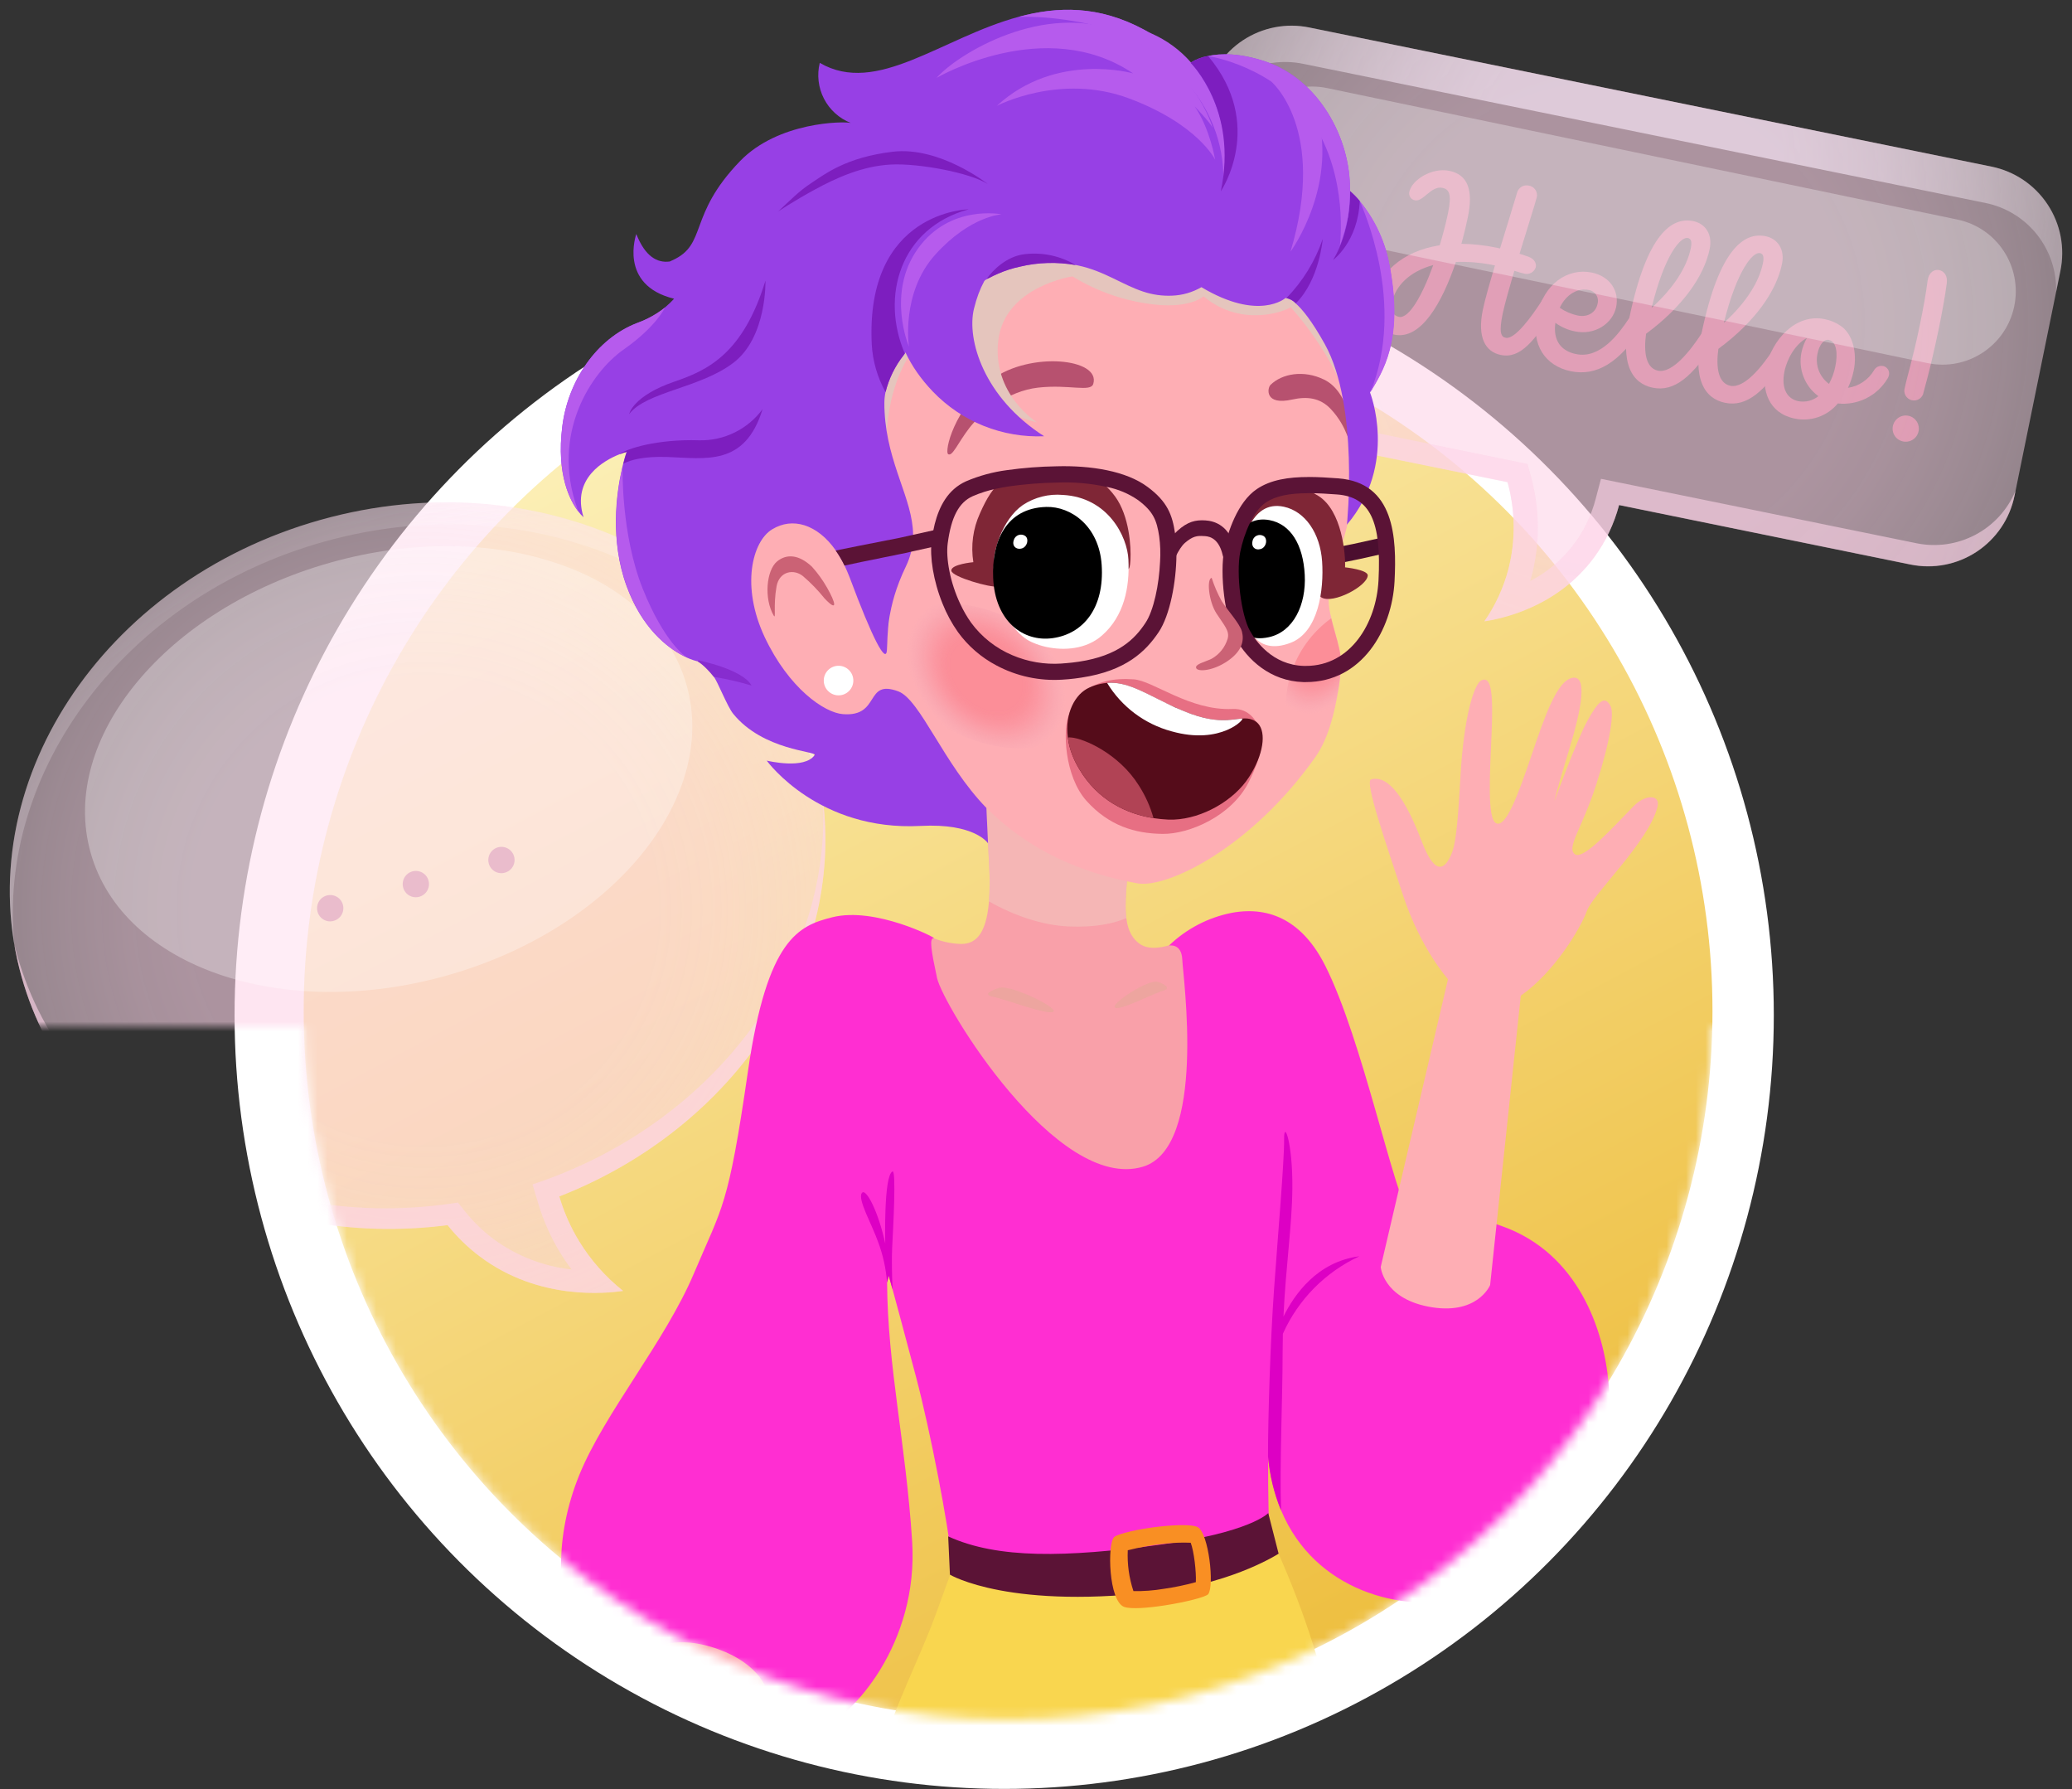 <svg width="212" height="183" viewBox="0 0 212 183" fill="none" xmlns="http://www.w3.org/2000/svg">
<rect x="0" y="0" width="212" height="183" fill="#333333" stroke="none"/>
<ellipse cx="102.745" cy="103.845" rx="78.745" ry="79.144" fill="white"/>
<mask id="mask0_5502_15875" style="mask-type:alpha" maskUnits="userSpaceOnUse" x="0" y="0" width="212" height="176">
<path fill-rule="evenodd" clip-rule="evenodd" d="M212 0H0V105H31.087C31.909 144.289 63.855 175.884 103.143 175.884C142.43 175.884 174.376 144.289 175.199 105H212V0Z" fill="#C4C4C4"/>
</mask>
<g mask="url(#mask0_5502_15875)">
<ellipse cx="103.143" cy="103.446" rx="72.072" ry="72.437" fill="url(#paint0_linear_5502_15875)"/>
<path d="M157.723 30.798C157.809 30.63 157.946 30.494 158.114 30.409C158.282 30.323 158.473 30.292 158.659 30.321C158.761 30.343 158.857 30.385 158.943 30.445C159.029 30.505 159.102 30.581 159.158 30.669C159.214 30.756 159.252 30.855 159.27 30.957C159.289 31.06 159.286 31.166 159.264 31.267C159.236 31.394 159.185 31.515 159.114 31.623C156.979 34.855 155.58 36.731 153.551 36.307C151.982 35.98 151.128 34.528 151.722 31.68C151.936 30.659 152.405 29 152.961 27.153C151.647 26.87 150.303 26.751 148.96 26.797C147.565 30.94 145.401 34.802 142.653 34.229C141.009 33.873 140.162 32.449 140.518 30.637C141.059 28.043 143.365 25.704 147.309 25.089C147.636 24.003 147.932 22.878 148.163 21.775C148.569 19.821 148.245 19.351 147.586 19.213C146.426 18.971 145.618 20.668 144.775 20.49C144.678 20.474 144.585 20.438 144.503 20.384C144.42 20.331 144.35 20.26 144.296 20.178C144.243 20.096 144.206 20.003 144.19 19.906C144.174 19.809 144.178 19.71 144.202 19.615C144.454 18.408 146.515 17.102 148.302 17.479C150.16 17.867 150.772 19.405 150.177 22.256C149.999 23.103 149.782 24.014 149.523 24.939C150.762 24.955 151.998 25.095 153.21 25.356L153.48 25.413C154.1 23.387 154.751 21.305 155.221 19.718C155.286 19.462 155.45 19.242 155.676 19.105C155.903 18.969 156.174 18.927 156.431 18.988C156.565 19.01 156.693 19.058 156.807 19.131C156.921 19.204 157.019 19.3 157.094 19.413C157.17 19.525 157.221 19.652 157.246 19.786C157.27 19.919 157.266 20.056 157.235 20.188C157.16 20.544 156.32 23.181 155.473 25.954C155.769 26.046 156.068 26.146 156.374 26.256C157.007 26.488 157.214 26.936 157.136 27.324C157.1 27.448 157.039 27.564 156.958 27.664C156.877 27.764 156.777 27.847 156.663 27.908C156.549 27.97 156.425 28.007 156.296 28.019C156.167 28.031 156.038 28.017 155.915 27.979C155.719 27.936 155.381 27.829 154.943 27.701C154.416 29.481 153.954 31.114 153.754 32.061C153.345 34.019 153.58 34.471 154.064 34.553C155.004 34.748 156.74 32.339 157.712 30.83L157.723 30.798ZM146.647 27.11C144.173 27.776 142.771 29.292 142.436 30.887C142.262 31.73 142.522 32.289 143.127 32.413C144.159 32.631 145.518 30.242 146.647 27.11Z" fill="#B7516F"/>
<path d="M166.628 32.653C166.715 32.489 166.849 32.355 167.014 32.271C167.179 32.186 167.366 32.154 167.55 32.18C167.758 32.228 167.938 32.355 168.052 32.535C168.166 32.715 168.205 32.933 168.159 33.141C168.134 33.26 168.087 33.374 168.02 33.475C165.703 37.099 163.34 38.519 160.71 37.971C158.079 37.423 156.645 35.234 157.264 32.276C157.951 29.005 160.443 27.382 162.863 27.881C164.721 28.268 165.71 29.756 165.354 31.422C164.998 33.088 163.19 34.323 161.137 33.895C160.416 33.752 159.734 33.453 159.14 33.02C158.887 34.8 159.692 35.91 161.275 36.223C163.735 36.736 165.675 34.088 166.632 32.632L166.628 32.653ZM162.542 29.66C161.475 29.436 160.257 30.062 159.585 31.482C160.138 31.864 160.761 32.133 161.418 32.273C162.457 32.49 163.272 31.956 163.45 31.109C163.498 30.954 163.512 30.79 163.491 30.629C163.47 30.468 163.414 30.314 163.328 30.176C163.242 30.039 163.127 29.922 162.992 29.832C162.856 29.743 162.703 29.685 162.542 29.66Z" fill="#B7516F"/>
<path d="M174.043 34.198C174.13 34.037 174.267 33.907 174.432 33.828C174.598 33.749 174.784 33.724 174.964 33.757C175.065 33.776 175.161 33.816 175.247 33.872C175.333 33.929 175.406 34.002 175.463 34.088C175.521 34.173 175.56 34.269 175.58 34.37C175.6 34.47 175.6 34.574 175.58 34.675C175.553 34.802 175.503 34.923 175.431 35.031C173.178 38.465 171.345 40.124 169.103 39.658C167.024 39.227 165.714 37.291 166.704 32.539C168.508 23.873 171.081 22.168 173.256 22.62C174.509 22.883 175.235 23.99 174.929 25.467C174.342 28.283 172.146 31.379 168.419 34.141C168.152 36.074 168.419 37.661 169.636 37.917C171.135 38.23 173.007 35.782 174.043 34.202V34.198ZM168.985 31.497C171.306 29.407 172.608 27.261 172.993 25.414C173.156 24.642 172.993 24.407 172.687 24.346C171.964 24.193 170.327 26.012 168.985 31.497Z" fill="#B7516F"/>
<path d="M181.439 35.745C181.526 35.584 181.662 35.453 181.828 35.374C181.994 35.295 182.18 35.27 182.361 35.304C182.462 35.323 182.558 35.362 182.643 35.419C182.729 35.475 182.802 35.548 182.86 35.633C182.917 35.718 182.957 35.814 182.977 35.914C182.997 36.015 182.997 36.118 182.977 36.219C182.95 36.345 182.9 36.466 182.831 36.575C180.578 40.009 178.745 41.668 176.499 41.202C174.424 40.767 173.114 38.831 174.1 34.083C175.908 25.417 178.478 23.712 180.653 24.164C181.909 24.427 182.635 25.534 182.325 27.011C181.738 29.83 179.542 32.927 175.816 35.685C175.549 37.618 175.816 39.205 177.037 39.461C178.531 39.774 180.403 37.326 181.439 35.745ZM176.364 33.041C178.684 30.951 179.987 28.805 180.371 26.958C180.535 26.186 180.371 25.951 180.065 25.89C179.375 25.744 177.734 27.556 176.375 33.041H176.364Z" fill="#B7516F"/>
<path d="M191.735 37.888C191.822 37.726 191.958 37.595 192.123 37.514C192.288 37.432 192.475 37.405 192.657 37.436C192.759 37.456 192.856 37.495 192.942 37.553C193.029 37.61 193.103 37.684 193.16 37.771C193.217 37.858 193.257 37.955 193.276 38.057C193.296 38.159 193.294 38.264 193.273 38.365C193.247 38.492 193.198 38.613 193.127 38.721C192.611 39.588 191.857 40.289 190.955 40.741C190.053 41.192 189.04 41.376 188.037 41.269C187.512 41.908 186.821 42.39 186.04 42.662C185.259 42.934 184.418 42.985 183.609 42.81C180.951 42.255 180.207 39.91 180.687 37.614C181.275 34.792 183.716 32.023 186.709 32.649C187.278 32.761 187.818 32.986 188.297 33.311C189.535 34.105 190.055 36.062 189.66 37.938C189.534 38.537 189.338 39.118 189.076 39.671C189.624 39.59 190.146 39.389 190.606 39.081C191.066 38.773 191.452 38.367 191.735 37.892V37.888ZM186.04 40.515C185.363 40.016 184.841 39.336 184.535 38.553C184.229 37.77 184.151 36.916 184.311 36.091C184.421 35.557 184.613 35.043 184.88 34.567C183.748 35.158 182.869 36.6 182.577 37.998C182.221 39.778 182.876 40.807 184.001 41.038C184.363 41.106 184.735 41.094 185.092 41.004C185.449 40.913 185.783 40.746 186.069 40.515H186.04ZM187.137 34.767C186.606 34.656 186.144 35.29 185.969 36.133C185.834 36.713 185.872 37.32 186.08 37.877C186.288 38.435 186.655 38.919 187.137 39.269C187.441 38.712 187.659 38.112 187.784 37.489C188.069 36.137 187.888 34.941 187.165 34.792L187.137 34.767Z" fill="#B7516F"/>
<path d="M193.677 43.557C193.734 43.3 193.864 43.065 194.053 42.881C194.242 42.697 194.481 42.573 194.74 42.524C194.999 42.476 195.267 42.504 195.51 42.606C195.752 42.709 195.96 42.88 196.106 43.1C196.252 43.319 196.33 43.577 196.33 43.84C196.331 44.104 196.254 44.362 196.109 44.582C195.963 44.802 195.757 44.974 195.514 45.078C195.272 45.181 195.004 45.21 194.745 45.163C194.568 45.131 194.398 45.064 194.247 44.966C194.096 44.867 193.967 44.739 193.867 44.589C193.768 44.439 193.699 44.27 193.667 44.093C193.634 43.915 193.638 43.733 193.677 43.557ZM194.898 39.642C195.144 38.457 195.706 36.738 196.429 33.261C196.785 31.545 197.066 29.965 197.222 28.741C197.329 27.854 197.902 27.52 198.411 27.627C198.92 27.733 199.294 28.214 199.187 28.972C199.023 30.25 198.717 31.947 198.326 33.834C197.913 35.813 197.407 37.998 196.82 40.094C196.803 40.233 196.757 40.366 196.685 40.485C196.613 40.605 196.517 40.708 196.402 40.788C196.288 40.867 196.158 40.922 196.021 40.948C195.884 40.974 195.743 40.971 195.607 40.939C195.472 40.907 195.344 40.847 195.233 40.763C195.122 40.678 195.03 40.571 194.963 40.449C194.896 40.327 194.856 40.192 194.845 40.053C194.834 39.914 194.852 39.774 194.898 39.642Z" fill="#B7516F"/>
<path opacity="0.6" d="M203.779 17.042L133.955 2.806C131.61 2.327 129.17 2.799 127.173 4.119C125.176 5.438 123.785 7.497 123.306 9.842L118.612 32.848C118.134 35.194 118.606 37.632 119.926 39.629C121.245 41.626 123.303 43.017 125.648 43.497L154.246 49.331C155.055 52.249 155.083 55.328 154.328 58.261C153.825 60.158 152.997 61.954 151.879 63.567C153.303 63.35 159.239 62.286 163.115 57.011C164.289 55.406 165.152 53.595 165.66 51.673L195.471 57.755C197.817 58.234 200.256 57.762 202.253 56.442C204.25 55.123 205.641 53.064 206.12 50.719L210.815 27.709C211.055 26.546 211.063 25.348 210.839 24.182C210.615 23.017 210.163 21.907 209.509 20.916C208.856 19.925 208.013 19.073 207.03 18.408C206.046 17.744 204.942 17.279 203.779 17.042Z" fill="url(#paint1_radial_5502_15875)"/>
<path d="M210.814 27.689L210.373 29.863C210.433 27.739 209.742 25.661 208.421 23.996C207.1 22.332 205.234 21.186 203.152 20.762L133.325 6.526C129.079 5.657 124.647 7.928 122.914 11.751L123.302 9.854C123.538 8.693 124.001 7.59 124.664 6.608C125.327 5.626 126.177 4.784 127.165 4.131C128.153 3.477 129.261 3.025 130.424 2.799C131.587 2.574 132.783 2.58 133.944 2.817L203.771 17.054C206.114 17.532 208.172 18.92 209.493 20.914C210.814 22.908 211.289 25.344 210.814 27.689Z" fill="url(#paint2_radial_5502_15875)" fill-opacity="0.6"/>
<path opacity="0.6" d="M206.217 50.217L206.117 50.698C205.88 51.859 205.418 52.962 204.755 53.944C204.092 54.926 203.242 55.767 202.254 56.421C201.266 57.074 200.158 57.527 198.995 57.752C197.832 57.977 196.636 57.971 195.475 57.734L165.66 51.648C165.153 53.571 164.29 55.382 163.115 56.987C159.239 62.262 153.313 63.326 151.875 63.543C152.995 61.93 153.824 60.134 154.328 58.236C155.083 55.304 155.055 52.224 154.246 49.306L125.648 43.473C123.303 42.993 121.245 41.601 119.926 39.605C118.606 37.608 118.134 35.169 118.612 32.824L118.711 32.329C118.871 36.522 122.057 40.444 126.267 41.309L156.299 47.456L156.63 48.676C157.554 52.012 157.586 55.532 156.723 58.884C156.673 59.069 156.62 59.24 156.566 59.436C158.212 58.582 159.66 57.39 160.815 55.939C161.969 54.488 162.805 52.81 163.268 51.015L163.806 48.979L196.094 55.57C198.14 55.987 200.268 55.681 202.113 54.705C203.959 53.729 205.409 52.143 206.217 50.217Z" fill="url(#paint3_radial_5502_15875)"/>
<path opacity="0.3" d="M200.28 22.46L135.798 9.012C131.744 8.167 127.772 10.768 126.926 14.823C126.081 18.877 128.682 22.849 132.736 23.695L197.218 37.142C201.273 37.988 205.245 35.386 206.09 31.332C206.936 27.278 204.335 23.305 200.28 22.46Z" fill="white"/>
<path d="M32.488 93.251C32.419 92.995 32.427 92.724 32.511 92.473C32.594 92.221 32.751 92 32.96 91.837C33.169 91.674 33.421 91.576 33.686 91.556C33.95 91.537 34.215 91.595 34.446 91.725C34.677 91.855 34.864 92.05 34.985 92.286C35.105 92.522 35.154 92.789 35.123 93.052C35.093 93.316 34.985 93.564 34.814 93.767C34.643 93.969 34.416 94.117 34.161 94.19C33.99 94.242 33.809 94.259 33.631 94.239C33.453 94.219 33.281 94.164 33.125 94.076C32.969 93.989 32.832 93.87 32.722 93.728C32.613 93.587 32.533 93.424 32.488 93.251Z" fill="#B7516F"/>
<path d="M41.251 90.789C41.181 90.533 41.188 90.263 41.271 90.011C41.355 89.759 41.51 89.537 41.719 89.374C41.928 89.21 42.181 89.112 42.445 89.092C42.709 89.072 42.974 89.13 43.206 89.259C43.437 89.389 43.625 89.584 43.746 89.82C43.867 90.056 43.915 90.322 43.885 90.586C43.855 90.849 43.748 91.098 43.577 91.301C43.406 91.504 43.178 91.651 42.924 91.725C42.753 91.776 42.573 91.793 42.395 91.773C42.217 91.754 42.045 91.699 41.889 91.611C41.733 91.524 41.596 91.406 41.487 91.265C41.377 91.124 41.297 90.962 41.251 90.789Z" fill="#B7516F"/>
<path d="M50.008 88.322C49.938 88.066 49.946 87.795 50.03 87.544C50.114 87.292 50.27 87.071 50.479 86.908C50.688 86.745 50.941 86.648 51.205 86.628C51.47 86.608 51.734 86.667 51.965 86.796C52.196 86.926 52.384 87.121 52.505 87.358C52.625 87.594 52.673 87.86 52.643 88.124C52.612 88.387 52.505 88.635 52.334 88.838C52.163 89.04 51.935 89.188 51.681 89.262C51.509 89.313 51.329 89.33 51.151 89.31C50.973 89.291 50.801 89.236 50.644 89.148C50.488 89.06 50.351 88.942 50.242 88.8C50.133 88.658 50.053 88.495 50.008 88.322Z" fill="#B7516F"/>
<path opacity="0.6" d="M83.236 77.145C77.741 57.616 55.151 46.892 32.778 53.181C10.405 59.47 -3.279 80.409 2.212 99.938C7.142 117.463 25.834 127.891 45.787 125.311C46.745 126.514 47.852 127.591 49.083 128.514C55.133 133.073 62.081 132.276 63.746 132.041C61.965 130.625 60.443 128.909 59.251 126.969C58.379 125.535 57.698 123.993 57.226 122.382C76.855 114.722 88.347 95.318 83.236 77.145Z" fill="url(#paint4_radial_5502_15875)"/>
<path opacity="0.3" d="M45.705 99.789C62.543 95.053 73.534 81.757 70.253 70.091C66.972 58.426 50.662 52.808 33.824 57.543C16.986 62.279 5.996 75.575 9.277 87.241C12.558 98.906 28.867 104.524 45.705 99.789Z" fill="white"/>
<path d="M84.277 82.624C84.09 81.544 83.845 80.468 83.544 79.396C78.048 59.867 55.458 49.143 33.086 55.428C12.798 61.123 -0.342 78.88 1.477 96.715C-1.726 78.161 11.635 59.144 32.776 53.2C55.149 46.904 77.739 57.635 83.234 77.168C83.736 78.954 84.085 80.779 84.277 82.624Z" fill="url(#paint5_radial_5502_15875)" fill-opacity="0.6"/>
<path opacity="0.6" d="M57.226 122.387C57.703 124.001 58.389 125.546 59.269 126.981C60.46 128.922 61.981 130.64 63.764 132.057C62.098 132.295 55.165 133.089 49.1 128.53C47.87 127.606 46.762 126.53 45.804 125.326C25.838 127.893 7.145 117.464 2.215 99.939C1.906 98.839 1.654 97.723 1.461 96.597C1.551 96.96 1.647 97.323 1.749 97.686C6.814 115.702 26.329 126.28 46.854 123.009L47.566 123.899C48.409 124.957 49.383 125.904 50.463 126.718C52.81 128.453 55.574 129.535 58.475 129.854C58.069 129.313 57.685 128.75 57.329 128.17C56.348 126.563 55.581 124.836 55.048 123.031L54.485 121.152C73.167 114.987 85.243 98.455 84.172 81.599C86.411 98.394 75.253 115.329 57.226 122.387Z" fill="url(#paint6_radial_5502_15875)"/>
<path d="M131.307 58.78L134.486 58.128L139.073 57.192L142.497 56.427L142.138 54.829L138.472 55.641L134.276 56.47L130.172 57.271L131.307 58.78Z" fill="#4B0E2F"/>
<path d="M86.874 97.284C87.07 97.529 103.898 125.686 110.564 127.266C117.23 128.846 120.761 121.66 122.099 118.147C123.437 114.634 122.672 95.308 122.672 95.308C122.672 95.308 118.558 97.939 116.604 96.543C115.949 96.073 115.426 95.347 115.241 93.909C115.178 93.354 115.158 92.795 115.18 92.237C115.217 90.24 115.508 88.256 116.045 86.332L100.855 80.815C100.855 80.815 100.855 81.944 101.211 88.614C101.282 89.806 101.275 91.002 101.189 92.194C100.897 95.814 99.655 96.664 98.089 96.547C97.227 96.499 96.378 96.31 95.576 95.988C95.576 95.988 86.678 97.049 86.874 97.284Z" fill="#F9A0A9"/>
<g style="mix-blend-mode:multiply" opacity="0.6">
<path d="M101.179 92.2C103.728 93.652 106.625 94.645 109.316 94.766C112.095 94.891 113.989 94.453 115.242 93.915C115.179 93.36 115.159 92.801 115.181 92.243C115.218 90.246 115.509 88.262 116.046 86.338L100.855 80.821C100.855 80.821 100.855 81.95 101.211 88.619C101.279 89.812 101.268 91.008 101.179 92.2Z" fill="#F1C5BD"/>
</g>
<g style="mix-blend-mode:multiply" opacity="0.6">
<path d="M118.473 100.437C117.534 100.11 113.622 102.676 114.071 103.064C114.519 103.452 118.082 101.594 118.979 101.348C119.876 101.103 119.189 100.686 118.473 100.437Z" fill="#E5A898"/>
</g>
<g style="mix-blend-mode:multiply" opacity="0.6">
<path d="M102.233 101.048C103.394 100.692 108.319 103.091 107.775 103.489C107.23 103.888 102.756 102.179 101.632 101.969C100.507 101.759 101.361 101.322 102.233 101.048Z" fill="#E5A898"/>
</g>
<path d="M77.294 63.443C78.696 68.743 82.804 71.829 84.444 72.654C86.085 73.48 87.078 73.722 88.164 73.171C89.249 72.619 91.922 71.007 92.524 71.256C95.371 72.437 97.862 86.994 116.37 90.358C119.42 90.909 128.048 86.706 134.596 77.424C136.02 75.391 136.579 72.615 136.931 70.601C137.079 69.793 137.174 68.976 137.216 68.156C137.226 67.829 137.212 67.502 137.173 67.177C137.084 66.234 136.686 65.041 136.372 63.853C136.319 63.646 136.266 63.44 136.219 63.23C136.219 63.191 136.202 63.144 136.194 63.109C135.939 62.196 135.874 61.24 136.002 60.301C136.38 58.183 137.985 54.371 138.109 51.99C138.234 49.748 139.013 41.078 136.522 35.422C136.369 35.066 136.166 34.71 136.006 34.354C132.642 27.489 124.261 26.944 124.261 26.944C122.865 29.023 121.605 29.596 121.605 29.596C109.423 21.41 97.692 29.069 94.46 32.874C80.373 49.463 93.645 56.478 90.616 65.098C90.068 66.671 86.163 51.527 79.995 53.641C77.444 54.528 75.902 58.133 77.294 63.443Z" fill="#FEAEB4"/>
<path d="M111.859 39.27C111.592 40.142 109.4 39.298 106.236 39.647C103.071 39.996 100.334 42.263 99.16 43.804C97.986 45.345 97.466 46.687 97.025 46.466C96.583 46.246 97.619 41.7 101.484 38.818C105.349 35.935 112.656 36.647 111.859 39.27Z" fill="#B7516F"/>
<g style="mix-blend-mode:multiply">
<path d="M90.848 32.417C90.602 32.773 88.684 40.721 88.684 40.721L90.709 46.06C90.709 46.06 90.164 38.977 94.538 34.41C97.236 31.599 98.539 31.837 98.539 31.837C98.539 31.837 96.624 41.002 106.109 43.205C106.109 43.205 101.482 40.34 102.141 34.816C102.799 29.293 109.732 28.271 109.732 28.271C112.32 29.861 115.232 30.85 118.253 31.165C121.89 31.52 123.14 30.31 123.14 30.31C124.418 31.397 126 32.063 127.671 32.218C130.376 32.425 132.066 31.435 132.066 31.435C132.066 31.435 136.732 36.418 138.195 42.112C139.658 47.807 136.02 25.876 135.664 25.983C138.206 25.228 114.025 19.576 117.086 20.526L100.966 22.704L90.848 32.417Z" fill="#E5C5BD"/>
</g>
<path opacity="0.88" d="M110.135 73.694C111.677 70.471 108.669 65.82 103.415 63.306C98.161 60.792 92.652 61.367 91.109 64.591C89.567 67.814 92.576 72.466 97.829 74.979C103.083 77.493 108.593 76.918 110.135 73.694Z" fill="url(#paint7_radial_5502_15875)"/>
<path opacity="0.88" d="M134.583 77.424C136.1 74.559 136.993 71.405 137.202 68.17C137.213 67.843 137.198 67.516 137.16 67.191C137.071 66.248 136.672 65.056 136.359 63.867C136.305 63.661 136.252 63.454 136.206 63.244C134.232 64.667 132.774 66.693 132.052 69.017C130.863 72.811 131.985 76.285 134.583 77.424Z" fill="url(#paint8_radial_5502_15875)"/>
<path d="M84.378 61.226C83.714 60.397 82.974 59.632 82.168 58.941C81.221 58.162 79.74 58.432 79.456 59.973C79.1 61.963 79.424 63.419 79.164 62.967C78.16 61.258 78.392 58.34 79.52 57.418C80.484 56.639 81.737 56.706 83.079 57.973C83.668 58.627 84.185 59.343 84.62 60.109C85.521 61.693 85.745 62.664 84.378 61.226Z" fill="#CB6275"/>
<path d="M85.798 71.128C86.633 71.128 87.31 70.451 87.31 69.615C87.31 68.78 86.633 68.103 85.798 68.103C84.962 68.103 84.285 68.78 84.285 69.615C84.285 70.451 84.962 71.128 85.798 71.128Z" fill="white"/>
<path d="M115.079 57.993C115.307 58.117 115.584 58.687 115.663 57.306C115.741 55.925 115.549 52.786 114.1 50.793C112.652 48.8 110.114 47.351 106.505 47.864C102.896 48.376 101.696 49.266 100.262 52.523C99.552 54.081 99.319 55.814 99.59 57.505C99.59 57.505 97.294 57.715 97.337 58.37C97.379 59.025 101.462 60.15 102.003 59.983C102.544 59.815 115.079 57.993 115.079 57.993Z" fill="#7F2636"/>
<path d="M104.86 65.273C105.115 65.46 105.392 65.615 105.685 65.736C106.127 65.927 106.586 66.075 107.056 66.177C108.853 66.569 111.138 66.426 112.75 65.006C115.014 63.024 115.598 60.084 115.455 57.233C115.348 54.898 113.377 50.876 108.75 50.627C107.307 50.498 105.863 50.862 104.653 51.659C103.585 52.403 102.817 53.602 102.301 54.862C102.212 55.094 102.126 55.332 102.051 55.574C101.945 55.93 101.838 56.311 101.763 56.692C101.688 57.073 101.713 57.596 101.667 57.995C101.649 58.201 101.717 58.35 101.717 58.546C101.692 61.543 103.457 64.255 104.86 65.273Z" fill="white"/>
<path d="M107.056 51.854C109.576 51.787 112.452 53.808 112.719 57.784C113.014 62.201 110.84 64.838 107.708 65.276C104.682 65.699 101.803 63.542 101.618 59.122C101.454 55.463 102.881 51.965 107.056 51.854Z" fill="black"/>
<path d="M104.919 54.838C104.82 54.764 104.705 54.715 104.583 54.695C104.461 54.676 104.336 54.686 104.22 54.725C104.103 54.764 103.997 54.831 103.912 54.92C103.826 55.009 103.764 55.118 103.73 55.236C103.495 55.913 104.068 56.304 104.644 56.066C105.072 55.884 105.31 55.179 104.919 54.838Z" fill="white"/>
<path d="M138.217 45.32C138.075 45.736 137.954 43.733 136.139 41.818C135.039 40.661 133.683 40.544 132.224 40.867C129.355 41.512 129.675 39.686 129.985 39.38C131.138 38.227 133.38 37.803 135.47 38.828C138.132 40.109 138.505 44.444 138.217 45.32Z" fill="#B7516F"/>
<path d="M139.944 58.866C139.894 59.951 136.385 61.827 135.203 61.112C134.021 60.396 135.171 55.979 133.37 54.705C131.569 53.431 127.54 56.083 127.11 56.004C126.679 55.926 126.658 52.367 128.444 51.196C130.231 50.025 132.003 48.897 134.897 50.73C137.314 52.253 137.68 56.688 137.623 58.033C137.623 58.029 139.969 58.282 139.944 58.866Z" fill="#7F2636"/>
<path d="M131.358 51.835C133.547 52.305 135.078 54.558 135.274 57.434C135.469 60.31 134.918 64.67 132.028 65.762C128.486 67.104 126.956 64.289 126.845 59.587C126.746 55.487 127.959 51.109 131.358 51.835Z" fill="white"/>
<path d="M126.179 55.692C126.179 55.692 127.019 52.681 129.877 53.201C132.062 53.61 133.333 55.714 133.497 58.799C133.66 61.885 132.322 64.633 129.831 65.177C125.994 66.021 125.264 61.946 126.179 55.692Z" fill="black"/>
<path d="M129.275 54.823C129.167 54.762 129.046 54.727 128.923 54.723C128.799 54.719 128.676 54.745 128.564 54.8C128.453 54.854 128.357 54.935 128.284 55.035C128.211 55.136 128.164 55.252 128.147 55.375C128.001 56.087 128.62 56.379 129.161 56.087C129.577 55.838 129.72 55.105 129.275 54.823Z" fill="white"/>
<path d="M116.979 76.132C116.709 76.324 117.783 78.623 119.47 79.573C121.158 80.523 123.542 80.285 124.809 79.513C125.834 78.897 126.688 77.776 126.468 77.662C126.247 77.548 125.493 78.577 124.044 78.886C122.511 79.16 120.931 78.889 119.577 78.121C118.029 77.249 117.303 75.897 116.979 76.132Z" fill="#CB6275"/>
<path d="M110.468 71.056C112.184 69.632 114.028 69.351 116.006 69.49C117.985 69.629 121.733 72.721 126.111 72.522C127.89 72.44 128.563 73.85 128.912 74.526C129.261 75.202 129.328 76.925 127.752 80.028C125.99 83.491 121.662 85.335 118.957 85.299C116.11 85.264 113.479 84.47 111.187 81.943C108.895 79.416 108.696 74.54 109.408 72.996C109.691 72.313 110.046 71.662 110.468 71.056Z" fill="#E76F83"/>
<path d="M127.798 79.488C126.253 81.89 123.039 83.716 120.124 83.837C119.925 83.837 119.722 83.837 119.516 83.837C119.016 83.814 118.518 83.764 118.024 83.688C115.298 83.261 112.308 81.887 110.401 78.63C110.121 78.165 109.883 77.677 109.689 77.171C109.477 76.612 109.332 76.03 109.258 75.438C108.931 72.946 110.009 70.985 111.436 70.341C111.812 70.168 112.206 70.038 112.611 69.953C112.714 69.931 112.821 69.91 112.921 69.896L113.259 69.853C115.209 69.697 116.91 70.764 119.281 71.914C119.314 71.928 119.346 71.944 119.377 71.964C119.889 72.206 120.445 72.455 121.021 72.704C121.121 72.747 121.224 72.786 121.334 72.825C121.346 72.834 121.359 72.84 121.374 72.843C125.463 74.473 126.759 73.092 128.115 73.612C128.217 73.648 128.315 73.696 128.406 73.754C128.531 73.825 128.643 73.916 128.737 74.025C129.57 74.968 129.282 77.185 127.798 79.488Z" fill="#550C1A"/>
<path d="M118.024 83.689C115.298 83.261 112.308 81.888 110.4 78.631C110.121 78.166 109.882 77.678 109.688 77.172C109.477 76.613 109.332 76.031 109.258 75.438C109.37 75.424 109.484 75.424 109.596 75.438C110.927 75.538 114.49 77.115 116.508 80.325C117.18 81.364 117.691 82.498 118.024 83.689Z" fill="#B14355"/>
<path d="M119.869 74.807C117.115 74.065 114.753 72.291 113.273 69.853C115.227 69.7 116.932 70.764 119.303 71.913L119.392 71.96C119.929 72.235 120.48 72.483 121.043 72.704C121.143 72.746 121.246 72.785 121.353 72.825C121.365 72.833 121.378 72.84 121.392 72.846C124.46 74.063 125.955 73.593 127.087 73.501C127.45 73.472 124.962 76.248 119.869 74.807Z" fill="white"/>
<path d="M57.535 43.594C58.104 39.042 60.969 34.65 65.216 33.031C66.654 32.532 67.945 31.682 68.971 30.557C63.237 29.155 65.105 23.937 65.105 23.937C66.006 26.233 67.241 26.923 68.529 26.749L68.782 26.631C72.419 25.001 70.334 22.058 75.708 16.491C79.623 12.43 86.339 12.398 87.044 12.576C85.861 12.109 84.889 11.228 84.306 10.098C83.724 8.967 83.571 7.664 83.876 6.43C89.699 9.836 96.333 3.853 104.235 1.717C108.178 0.65 112.421 0.536 117.048 3.045C117.067 3.051 117.085 3.06 117.101 3.073C117.215 3.134 117.339 3.201 117.457 3.273L117.496 3.294L117.727 3.429C119.17 4.303 120.532 5.305 121.795 6.422L121.831 6.398C122.367 6.061 122.965 5.834 123.589 5.728C124.863 5.454 126.828 5.401 129.526 6.312C134.801 8.092 138.217 14.025 138.114 19.534C138.129 19.551 138.147 19.564 138.168 19.573C138.502 19.875 138.816 20.198 139.107 20.542C139.106 20.547 139.106 20.553 139.107 20.559C140.691 22.486 141.748 24.79 142.175 27.247C143.599 34.931 141.406 38.031 140.175 40.145C140.175 40.145 143.086 47.435 137.812 53.67C137.812 53.67 139.075 41.569 135.562 35.223C134.21 32.789 133.22 31.6 132.558 31.023C132.3 30.75 131.963 30.563 131.594 30.489C131.57 30.484 131.546 30.484 131.523 30.489C131.523 30.489 128.803 32.895 122.927 29.375C122.01 29.906 120.978 30.204 119.92 30.244C118.934 30.287 117.949 30.15 117.012 29.842C114.816 29.13 113.011 27.731 110.314 27.158L110.064 27.108C108.176 26.768 106.237 26.822 104.37 27.265C103.585 27.431 102.819 27.678 102.085 28.002C101.765 28.137 101.455 28.29 101.149 28.454C100.225 28.957 99.354 29.553 98.551 30.233C96.543 31.924 94.212 33.988 92.575 36.163C92.536 36.216 92.5 36.27 92.461 36.319C91.579 37.434 90.945 38.724 90.603 40.103C90.53 40.454 90.491 40.812 90.486 41.17C90.486 41.526 90.486 41.836 90.51 42.16C90.792 47.499 93.393 51.033 93.425 54.695C93.43 55.276 93.364 55.856 93.23 56.422C93.103 56.953 92.918 57.468 92.678 57.959C90.624 62.23 90.852 65.124 90.745 66.526C90.639 67.928 89.275 65.344 86.93 59.052C86.766 58.614 86.574 58.205 86.4 57.82C86.141 57.285 85.84 56.77 85.499 56.283C83.616 53.617 81.075 52.869 79.011 54.147C76.947 55.425 75.808 59.966 78.231 65.152C80.723 70.434 84.353 72.904 86.243 73.05C90.14 73.356 88.432 69.43 91.906 70.719C94.159 71.555 96.533 78.139 100.925 82.642L101.092 86.265C101.092 86.265 99.778 84.183 94.176 84.485C83.819 85.026 78.612 78.025 78.448 77.805C78.602 77.837 82.332 78.73 83.353 77.232C83.616 76.847 78.093 76.79 75.021 73.018C74.416 72.281 73.423 69.704 73.024 69.213C72.11 68.074 71.505 67.711 71.373 67.644C71.362 67.641 71.351 67.641 71.341 67.644C70.846 67.516 70.368 67.33 69.917 67.088C68.294 66.252 65.682 64.287 64.091 59.902C62.418 55.275 63.059 50.52 63.621 48.015C63.667 47.808 63.71 47.613 63.76 47.435C63.945 46.659 64.116 46.221 64.116 46.221C63.866 46.29 63.62 46.373 63.379 46.47C61.827 47.089 58.464 48.922 59.706 52.909C59.517 52.737 59.345 52.548 59.194 52.343C58.364 51.286 56.898 48.613 57.535 43.594Z" fill="#9740E5"/>
<path d="M78.319 28.709C78.319 28.709 78.483 34.478 75.049 37.102C71.614 39.725 66.151 40.045 64.371 42.358C64.371 42.358 64.727 40.493 69.044 39.023C72.436 37.867 76.034 36.158 78.319 28.709Z" fill="#7D1EBF"/>
<path d="M101.06 18.818C101.06 18.818 96.163 14.946 91.333 15.522C86.571 16.092 84.411 17.804 83.008 18.726C81.72 19.569 80.923 20.427 79.609 21.637C79.609 21.637 81.204 20.569 83.361 19.395C85.578 18.188 88.251 16.982 91.141 16.832C94.031 16.683 99.26 17.676 101.06 18.818Z" fill="#7D1EBF"/>
<path d="M101.989 10.829C101.989 10.829 108.456 7.43 115.513 10.064C122.571 12.698 124.326 16.332 124.326 16.332C124.326 16.332 123.813 13.171 122.24 10.89C122.24 10.89 123.746 12.449 124.063 13.046C124.063 13.046 122.24 6.434 114.545 3.287C106.85 0.141 98.038 5.466 95.824 7.968C95.824 7.968 106.954 1.451 115.933 7.508C115.951 7.508 108.039 5.248 101.989 10.829Z" fill="#B65BED"/>
<path d="M104.246 1.721C106.034 1.69 107.821 1.822 109.585 2.116C112.66 2.611 117.298 3.679 121.586 8.662C124.119 11.562 125.398 15.348 125.145 19.19C125.569 16.952 125.496 14.65 124.932 12.444C124.368 10.238 123.327 8.183 121.882 6.423C121.874 6.414 121.866 6.405 121.86 6.394C120.747 5.119 119.365 4.105 117.814 3.426C117.715 3.387 117.618 3.342 117.525 3.291L117.486 3.269L117.13 3.07C117.114 3.057 117.096 3.048 117.077 3.042C112.443 0.54 108.19 0.65 104.246 1.721Z" fill="#B65BED"/>
<path d="M95.445 40.053C96.91 41.579 98.684 42.776 100.647 43.565C102.611 44.352 104.72 44.713 106.834 44.623C100.649 40.672 98.89 34.721 99.652 31.585C101.827 22.645 109.308 26.204 109.472 26.325C108.621 25.069 102.428 16.907 93.787 24.677C91.907 26.361 91.323 29.233 91.544 31.959C91.765 34.685 92.971 37.469 95.445 40.053Z" fill="#9740E5"/>
<path d="M78.027 41.847C76.223 47.723 72.212 46.886 68.261 46.744C65.866 46.666 64.51 47.043 63.783 47.431C63.976 46.655 64.139 46.217 64.139 46.217C63.891 46.286 63.646 46.37 63.406 46.467C63.416 46.451 63.43 46.438 63.445 46.427C64.129 45.897 67.247 44.897 71.546 45.039C72.803 45.067 74.049 44.791 75.177 44.235C76.305 43.679 77.283 42.86 78.027 41.847Z" fill="#7D1EBF"/>
<path opacity="0.6" d="M76.892 70.124C75.625 69.746 74.335 69.449 73.03 69.234C72.116 68.095 71.511 67.732 71.379 67.665C71.409 67.625 71.441 67.587 71.475 67.551C71.475 67.551 75.995 68.455 76.892 70.124Z" fill="#7D1EBF"/>
<path d="M124.909 19.569C126.689 11.131 121.812 6.425 121.812 6.425C122.356 6.071 122.969 5.834 123.61 5.731C129.525 12.771 124.909 19.569 124.909 19.569Z" fill="#7D1EBF"/>
<path d="M139.125 20.559C138.947 24.733 136.402 26.588 136.402 26.588C138.182 23.644 138.15 20.064 138.136 19.548C138.494 19.855 138.826 20.193 139.125 20.559Z" fill="#7D1EBF"/>
<path d="M135.337 24.449C135.337 24.449 135.009 28.624 132.586 31.023C132.329 30.747 131.991 30.561 131.621 30.489L131.646 30.468C133.306 28.759 134.566 26.703 135.337 24.449Z" fill="#7D1EBF"/>
<path d="M96.442 61.756C96.851 62.784 97.38 63.76 98.019 64.663C99.047 66.08 100.387 67.241 101.934 68.059C104.012 69.171 106.36 69.678 108.711 69.522C109.149 69.497 109.569 69.458 109.967 69.408C110.195 69.376 110.419 69.351 110.633 69.315C115.221 68.625 117.242 66.61 118.552 64.66C119.709 62.937 120.349 59.513 120.371 56.751C120.371 56.623 120.371 56.502 120.371 56.378C120.366 55.782 120.322 55.188 120.239 54.598C120.239 54.573 120.239 54.541 120.221 54.516C119.944 52.669 119.445 51.313 117.427 49.815C115.221 48.16 111.583 47.601 108.12 47.697C106.412 47.723 104.708 47.855 103.016 48.092C101.579 48.281 100.174 48.665 98.841 49.234C96.959 50.082 96.094 51.829 95.638 53.602C95.503 54.148 95.398 54.702 95.325 55.26C95.327 55.29 95.327 55.319 95.325 55.349C95.118 56.944 95.489 59.41 96.442 61.756ZM98.268 61.809C97.201 59.584 96.766 57.075 96.966 55.584C97.322 52.883 98.112 51.391 99.518 50.758C100.298 50.42 101.112 50.162 101.945 49.989C102.361 49.897 102.799 49.818 103.265 49.747C104.891 49.519 106.529 49.39 108.17 49.363C109.871 49.293 111.575 49.442 113.238 49.807C114.387 50.031 115.478 50.489 116.441 51.153C117.997 52.317 118.353 53.203 118.605 54.865C118.721 55.724 118.751 56.592 118.694 57.456C118.591 59.794 118.047 62.464 117.185 63.738C116.117 65.347 114.448 67.073 110.391 67.685C109.971 67.746 109.526 67.803 109.06 67.838C108.914 67.838 108.764 67.867 108.611 67.874C106.889 67.992 105.162 67.699 103.575 67.02C101.899 66.312 100.444 65.166 99.365 63.702C98.942 63.106 98.575 62.472 98.268 61.809Z" fill="#5B1336"/>
<path d="M133.901 50.445C134.876 50.445 135.919 50.513 136.816 50.58C140.176 50.837 141.361 53.303 141.044 59.382C140.82 63.721 138.197 68.116 133.634 68.116H133.392C130.189 68.02 128.473 65.571 127.889 64.525C126.978 62.884 126.466 58.677 126.893 56.485C127.274 54.577 128.231 52.267 129.512 51.403C130.473 50.751 131.865 50.449 133.89 50.449M133.89 48.794C131.854 48.794 130.014 49.068 128.587 50.032C126.619 51.363 125.611 54.453 125.273 56.161C124.764 58.713 125.337 63.34 126.444 65.329C127.622 67.444 129.939 69.668 133.342 69.771H133.623C139.339 69.771 142.425 64.433 142.685 59.468C142.916 55.004 142.685 49.37 136.93 48.932C135.887 48.854 134.865 48.79 133.89 48.79V48.794Z" fill="#5B1336"/>
<path d="M123.976 59.114C123.449 59.185 123.656 61.506 124.467 62.755C125.279 64.004 125.823 64.535 125.613 65.321C125.356 66.198 124.766 66.939 123.969 67.386C123.222 67.742 122.232 67.941 122.392 68.343C122.552 68.745 124.14 68.642 125.652 67.585C127.165 66.528 127.283 65.45 127.076 64.62C126.87 63.791 125.546 62.371 124.998 61.485C124.58 60.73 124.238 59.936 123.976 59.114Z" fill="#CB6275"/>
<path d="M85.504 56.314C85.844 56.802 86.145 57.316 86.404 57.852L88.077 57.496L92.661 56.563L93.234 56.431L96.082 55.798L95.726 54.196L93.43 54.705L92.063 55.011L87.864 55.837L85.504 56.314Z" fill="#5B1336"/>
<path d="M126.408 56.254C125.842 53.762 124.29 53.289 123.319 53.232C122.347 53.175 121.539 53.332 120.471 54.3C120.107 54.641 119.795 55.034 119.546 55.467C119.609 56.473 119.593 57.482 119.496 58.485C119.655 58.377 119.774 58.219 119.834 58.037C119.984 57.578 120.567 56.136 121.222 55.545C122.041 54.834 122.496 54.791 123.148 54.834C123.45 54.851 124.65 54.805 125.105 56.795C125.13 56.953 125.216 57.096 125.344 57.192C125.472 57.289 125.633 57.331 125.792 57.311C126.116 57.104 126.493 56.624 126.408 56.254Z" fill="#5B1336"/>
<path d="M137.091 25.129C137.091 25.129 138.038 18.096 134.226 12.412C130.414 6.728 123.609 5.732 123.609 5.732C124.88 5.458 126.845 5.408 129.542 6.315C134.814 8.095 138.234 14.028 138.131 19.538C138.13 20.421 138.06 21.303 137.921 22.175C137.73 23.182 137.452 24.17 137.091 25.129Z" fill="#B65BED"/>
<path d="M132.039 25.745C132.039 25.745 137.161 18.777 134.573 10.875L130.035 8.306C130.035 8.306 135.829 13.114 132.039 25.745Z" fill="#B65BED"/>
<path d="M63.819 35.745C60.459 38.094 56.366 44.365 59.05 51.971C59.093 52.1 59.15 52.231 59.192 52.352C58.37 51.285 56.904 48.612 57.537 43.593C58.103 39.041 60.968 34.653 65.218 33.026C66.23 32.657 67.179 32.132 68.03 31.471C68.03 31.471 67.168 33.396 63.819 35.745Z" fill="#B65BED"/>
<path d="M70.159 67.163L69.934 67.096C68.311 66.259 65.699 64.298 64.108 59.906C62.435 55.279 63.08 50.528 63.638 48.022C63.655 47.975 63.675 47.93 63.699 47.887C63.699 47.887 63.542 54.649 65.749 60.187C67.956 65.725 70.159 67.163 70.159 67.163Z" fill="#B65BED"/>
<path d="M140.204 40.158C143.949 30.983 139.308 21.046 139.137 20.583C140.721 22.508 141.78 24.811 142.208 27.267C143.632 34.944 141.429 38.044 140.204 40.158Z" fill="#B65BED"/>
<path d="M100.953 28.528C101.017 28.506 101.085 28.481 101.152 28.464C101.459 28.3 101.768 28.147 102.088 28.012C102.823 27.688 103.588 27.441 104.373 27.275C106.241 26.831 108.179 26.778 110.068 27.118C108.506 26.18 106.678 25.786 104.868 25.997C103 26.193 101.544 27.67 100.953 28.528Z" fill="#7D1EBF"/>
<path d="M90.608 40.109C90.95 38.73 91.582 37.441 92.462 36.326C92.502 36.276 92.537 36.223 92.576 36.169C90.085 30.347 92.064 23.335 99.107 21.413C99.107 21.413 88.519 21.552 89.195 35.248C89.295 36.954 89.778 38.615 90.608 40.109Z" fill="#7D1EBF"/>
<path d="M102.476 21.926C102.476 21.926 97.216 20.858 93.934 25.411C90.653 29.963 93.002 35.469 93.002 35.469C93.002 35.469 92.144 29.963 95.714 26.023C99.284 22.083 102.476 21.926 102.476 21.926Z" fill="#B65BED"/>
<path d="M149.52 163.512C143.529 164.971 134.546 162.782 131.087 154.514C130.36 152.743 129.91 150.87 129.752 148.962C129.724 153.002 129.848 156.247 129.848 156.247C129.848 156.247 122.958 159.924 117.565 160.914C112.173 161.903 97.613 162.433 97.335 159.326C97.058 156.219 95.242 146.567 93.708 140.779C92.498 136.209 91.737 133.398 91.324 131.882C91.057 130.913 90.936 130.486 90.936 130.486C90.875 130.711 90.815 130.938 90.765 131.177C90.815 139.822 92.676 147.549 93.328 157.668C93.993 168.046 87.277 175.723 83.526 177.069C74.51 180.307 68.538 176.656 66.132 175.139C64.2 173.922 61.722 171.53 59.291 167.665C56.861 163.8 56.704 157.198 59.27 150.88C61.836 144.563 68.054 137.224 70.998 130.262C73.941 123.3 74.493 123.606 76.539 109.509C78.504 95.984 81.739 94.692 85.141 93.831C89.576 92.706 95.894 96.019 95.566 95.966C95.043 95.913 95.275 97.215 95.872 100.027C96.47 102.839 108.123 121.955 116.921 119.35C123.513 117.392 121.036 99.903 120.968 98.169C120.9 96.436 119.601 96.728 119.601 96.728C121.384 95.007 123.628 93.84 126.061 93.368C130.005 92.656 133.325 94.279 135.593 98.781C139.447 106.441 142.536 121.991 144.448 124.952C144.448 124.952 145.896 122.649 153.702 125.432C161.507 128.216 164.112 136.092 164.578 141.449C165.322 149.752 159.823 160.992 149.52 163.512Z" fill="#FF2ED2"/>
<path d="M37.465 219.006L34.991 222.974C39.454 221.846 43.501 217.817 45.003 216.176C45.405 215.742 45.622 215.464 45.622 215.464H45.715C45.825 215.464 56.99 213.354 58.101 213.144C59.211 212.934 59.731 214.596 57.745 218.397C57.169 219.446 56.867 220.624 56.867 221.821C56.867 223.018 57.169 224.195 57.745 225.245C57.745 225.245 60.236 221.255 62.5 217.977C63.764 216.21 64.875 214.338 65.82 212.382C66.417 211.197 66.772 209.905 66.867 208.581C66.892 207.114 67.028 205.65 67.272 204.203C67.426 203.276 67.683 202.368 68.038 201.498C68.835 199.633 78.242 172.406 78.242 172.406C78.242 172.406 77.217 169.761 72.682 168.437C67.995 167.067 65.749 169.299 65.749 169.299C65.749 169.299 63.902 187.991 61.663 195.465C60.482 199.413 59.827 201.26 59.097 202.363C58.981 202.54 58.852 202.709 58.713 202.868C58.154 203.513 57.499 203.89 56.52 204.506C53.961 206.129 48.747 207.631 47.59 208.606C47.416 208.755 47.234 208.933 47.014 209.122C46.793 209.311 46.533 209.585 46.302 209.834C45.886 210.247 45.483 210.663 45.17 210.994C44.857 211.325 44.615 211.585 44.558 211.649C44.558 211.649 42.736 212.08 42.625 212.147C40.433 213.46 33.938 218.198 33.938 218.198C35.286 219.265 38.102 217.998 38.102 217.998L38.07 218.052L37.465 219.006Z" fill="#FEAEB4"/>
<path d="M155.603 101.846L152.464 131.451C152.464 131.451 151.162 134.654 146.075 133.644C141.506 132.725 141.271 129.6 141.271 129.6L148.154 100.159C148.154 100.159 145.357 97.059 143.566 91.617C141.776 86.175 139.594 79.922 140.288 79.726C142.068 79.224 143.819 81.737 145.46 86.051C147.019 90.144 148.022 88.435 148.46 87.474C148.898 86.513 149.122 84.922 149.428 79.416C149.784 73.163 150.852 69.935 151.564 69.6C152.674 69.063 152.774 71.259 152.61 75.163C152.446 79.068 152.137 83.776 153.091 84.214C154.044 84.652 155.226 81.612 156.682 77.309C158.137 73.006 159.355 69.6 160.896 69.333C162.437 69.066 161.853 72.412 160.54 76.704C159.227 80.997 159.049 81.926 159.049 81.926C159.049 81.926 161.302 75.761 162.412 73.74C163.522 71.718 164.192 71.081 164.79 72.23C165.145 72.878 164.825 75.58 163.348 80.171C161.871 84.762 160.269 86.652 161.113 87.36C161.956 88.069 164.985 84.67 167.163 82.445C168.349 81.239 169.915 81.239 169.587 82.538C168.697 86.097 162.992 91.436 162.366 93.176C161.739 94.916 159.041 99.454 155.603 101.846Z" fill="#FEAEB4"/>
<path d="M95.339 257.446C100.172 272.861 99.457 286.176 98.385 300.64C97.314 315.105 100.072 338.809 104.888 354.248C104.888 354.248 112.437 358.284 117.345 353.045C117.345 353.045 118.683 335.057 119.288 329.964C119.288 329.964 119.644 328.541 120.242 326.01C122.708 315.493 129.165 285.827 130.151 259.386C130.151 259.386 131.161 254.674 135.429 231.123C139.696 207.572 141.643 183.316 130.82 158.933C130.82 158.933 111.672 165.104 97.421 160.641C97.421 160.641 98.001 158.893 95.78 165.033C93.559 171.173 89.772 177.365 87.409 189.399C85.046 201.432 89.868 240.007 95.339 257.446Z" fill="#F9D64F"/>
<path d="M129.763 154.774C129.763 154.774 127.984 156.757 118.549 158.027C109.113 159.298 102.109 159.487 97.016 157.159L97.194 161.074C97.194 161.074 103.397 164.804 119.435 162.694C126.436 161.768 130.824 158.928 130.824 158.928L129.763 154.774Z" fill="#5B1336"/>
<path d="M119.056 157.922C119.975 157.807 120.903 157.769 121.829 157.808C122.167 158.676 122.409 160.812 122.355 161.84C121.275 162.138 120.176 162.367 119.067 162.524C118.044 162.697 117.007 162.774 115.97 162.755C115.522 161.41 115.325 159.993 115.39 158.577C116.595 158.273 117.82 158.054 119.056 157.922ZM118.757 156.142C116.621 156.363 114.344 156.889 113.995 157.228C113.283 157.915 113.422 163.837 115.041 164.378C115.753 164.616 117.476 164.481 119.188 164.214C121.323 163.883 123.395 163.356 123.619 163.068C124.267 162.235 123.679 156.847 122.551 156.217C122.053 155.936 120.455 155.964 118.746 156.142H118.757Z" fill="#F98F23"/>
<path d="M89.842 127.031C90.344 128.367 90.653 129.768 90.761 131.191C90.814 130.956 90.875 130.725 90.935 130.501C90.935 130.501 91.056 130.924 91.323 131.896C91.263 130.472 91.227 128.742 91.284 127.6C91.401 125.408 91.704 119.649 91.32 119.83C90.394 120.257 90.576 127.212 90.576 127.212C89.899 124.009 88.579 121.396 88.166 122.058C87.753 122.72 89.216 125.255 89.842 127.031Z" fill="#DD00C4"/>
<path d="M139.088 128.507C135.607 130.118 132.827 132.934 131.258 136.434C131.258 137.06 131.237 137.697 131.233 138.356C131.233 143.082 130.913 149.848 131.073 154.507C130.346 152.736 129.896 150.863 129.738 148.955C129.738 144.951 129.973 137.299 130.35 131.97C130.728 126.642 131.418 118.641 131.386 116.545C131.354 114.449 132.28 116.933 132.23 121.606C132.191 125.414 131.557 129.532 131.319 134.675C132.418 132.444 134.746 129.066 139.088 128.507Z" fill="#DD00C4"/>
</g>
<defs>
<linearGradient id="paint0_linear_5502_15875" x1="48.848" y1="12.658" x2="162.655" y2="226.597" gradientUnits="userSpaceOnUse">
<stop stop-color="#FFFAD1"/>
<stop offset="1" stop-color="#E8AA0D"/>
</linearGradient>
<radialGradient id="paint1_radial_5502_15875" cx="0" cy="0" r="1" gradientUnits="userSpaceOnUse" gradientTransform="translate(164.713 33.083) scale(112.117 112.117)">
<stop offset="0.22" stop-color="#FDD4E8"/>
<stop offset="0.28" stop-color="#FDD6E9" stop-opacity="0.96"/>
<stop offset="0.36" stop-color="#FDDAEB" stop-opacity="0.87"/>
<stop offset="0.47" stop-color="#FEE0EF" stop-opacity="0.71"/>
<stop offset="0.59" stop-color="#FEEAF4" stop-opacity="0.49"/>
<stop offset="0.73" stop-color="#FFF6FA" stop-opacity="0.22"/>
<stop offset="0.84" stop-color="white" stop-opacity="0"/>
</radialGradient>
<radialGradient id="paint2_radial_5502_15875" cx="0" cy="0" r="1" gradientUnits="userSpaceOnUse" gradientTransform="translate(166.959 16.239) scale(69.45 69.45)">
<stop offset="0.22" stop-color="#FFEFFF"/>
<stop offset="0.27" stop-color="#FFF0FF" stop-opacity="0.96"/>
<stop offset="0.36" stop-color="#FFF1FF" stop-opacity="0.87"/>
<stop offset="0.47" stop-color="#FFF4FF" stop-opacity="0.71"/>
<stop offset="0.59" stop-color="#FFF7FF" stop-opacity="0.5"/>
<stop offset="0.73" stop-color="#FFFBFF" stop-opacity="0.23"/>
<stop offset="0.84" stop-color="white" stop-opacity="0"/>
</radialGradient>
<radialGradient id="paint3_radial_5502_15875" cx="0" cy="0" r="1" gradientUnits="userSpaceOnUse" gradientTransform="translate(162.322 47.95) scale(168.241 168.241)">
<stop offset="0.22" stop-color="#FDD4E8"/>
<stop offset="0.28" stop-color="#FDD6E9" stop-opacity="0.96"/>
<stop offset="0.36" stop-color="#FDDAEB" stop-opacity="0.87"/>
<stop offset="0.47" stop-color="#FEE0EF" stop-opacity="0.71"/>
<stop offset="0.59" stop-color="#FEEAF4" stop-opacity="0.49"/>
<stop offset="0.73" stop-color="#FFF6FA" stop-opacity="0.22"/>
<stop offset="0.84" stop-color="white" stop-opacity="0"/>
</radialGradient>
<radialGradient id="paint4_radial_5502_15875" cx="0" cy="0" r="1" gradientUnits="userSpaceOnUse" gradientTransform="translate(43.359 93.058) rotate(-7.86) scale(107.287 107.287)">
<stop offset="0.22" stop-color="#FDD4E8"/>
<stop offset="0.28" stop-color="#FDD6E9" stop-opacity="0.96"/>
<stop offset="0.36" stop-color="#FDDAEB" stop-opacity="0.87"/>
<stop offset="0.47" stop-color="#FEE0EF" stop-opacity="0.71"/>
<stop offset="0.59" stop-color="#FEEAF4" stop-opacity="0.49"/>
<stop offset="0.73" stop-color="#FFF6FA" stop-opacity="0.22"/>
<stop offset="0.84" stop-color="white" stop-opacity="0"/>
</radialGradient>
<radialGradient id="paint5_radial_5502_15875" cx="0" cy="0" r="1" gradientUnits="userSpaceOnUse" gradientTransform="translate(60.405 133.243) rotate(-7.86) scale(113.811 113.811)">
<stop offset="0.22" stop-color="#FFEFFF"/>
<stop offset="0.27" stop-color="#FFF0FF" stop-opacity="0.96"/>
<stop offset="0.36" stop-color="#FFF1FF" stop-opacity="0.87"/>
<stop offset="0.47" stop-color="#FFF4FF" stop-opacity="0.71"/>
<stop offset="0.59" stop-color="#FFF7FF" stop-opacity="0.5"/>
<stop offset="0.73" stop-color="#FFFBFF" stop-opacity="0.23"/>
<stop offset="0.84" stop-color="white" stop-opacity="0"/>
</radialGradient>
<radialGradient id="paint6_radial_5502_15875" cx="0" cy="0" r="1" gradientUnits="userSpaceOnUse" gradientTransform="translate(45.802 110.704) rotate(-7.86) scale(224.853 224.853)">
<stop offset="0.22" stop-color="#FDD4E8"/>
<stop offset="0.28" stop-color="#FDD6E9" stop-opacity="0.96"/>
<stop offset="0.36" stop-color="#FDDAEB" stop-opacity="0.87"/>
<stop offset="0.47" stop-color="#FEE0EF" stop-opacity="0.71"/>
<stop offset="0.59" stop-color="#FEEAF4" stop-opacity="0.49"/>
<stop offset="0.73" stop-color="#FFF6FA" stop-opacity="0.22"/>
<stop offset="0.84" stop-color="white" stop-opacity="0"/>
</radialGradient>
<radialGradient id="paint7_radial_5502_15875" cx="0" cy="0" r="1" gradientUnits="userSpaceOnUse" gradientTransform="translate(100.911 69.082) rotate(43.664) scale(9.209 6.783)">
<stop offset="0.45" stop-color="#FB8994"/>
<stop offset="0.51" stop-color="#FB8A95" stop-opacity="0.98"/>
<stop offset="0.57" stop-color="#FA8C97" stop-opacity="0.92"/>
<stop offset="0.65" stop-color="#FA8F9B" stop-opacity="0.81"/>
<stop offset="0.73" stop-color="#F894A0" stop-opacity="0.67"/>
<stop offset="0.82" stop-color="#F79AA7" stop-opacity="0.49"/>
<stop offset="0.91" stop-color="#F5A1B0" stop-opacity="0.27"/>
<stop offset="1" stop-color="#F3AABA" stop-opacity="0"/>
</radialGradient>
<radialGradient id="paint8_radial_5502_15875" cx="0" cy="0" r="1" gradientUnits="userSpaceOnUse" gradientTransform="translate(135.063 65.899) rotate(107.526) scale(7.329 4.933)">
<stop offset="0.45" stop-color="#FB8994"/>
<stop offset="0.51" stop-color="#FB8A95" stop-opacity="0.98"/>
<stop offset="0.57" stop-color="#FA8C97" stop-opacity="0.92"/>
<stop offset="0.65" stop-color="#FA8F9B" stop-opacity="0.81"/>
<stop offset="0.73" stop-color="#F894A0" stop-opacity="0.67"/>
<stop offset="0.82" stop-color="#F79AA7" stop-opacity="0.49"/>
<stop offset="0.91" stop-color="#F5A1B0" stop-opacity="0.27"/>
<stop offset="1" stop-color="#F3AABA" stop-opacity="0"/>
</radialGradient>
</defs>
</svg>